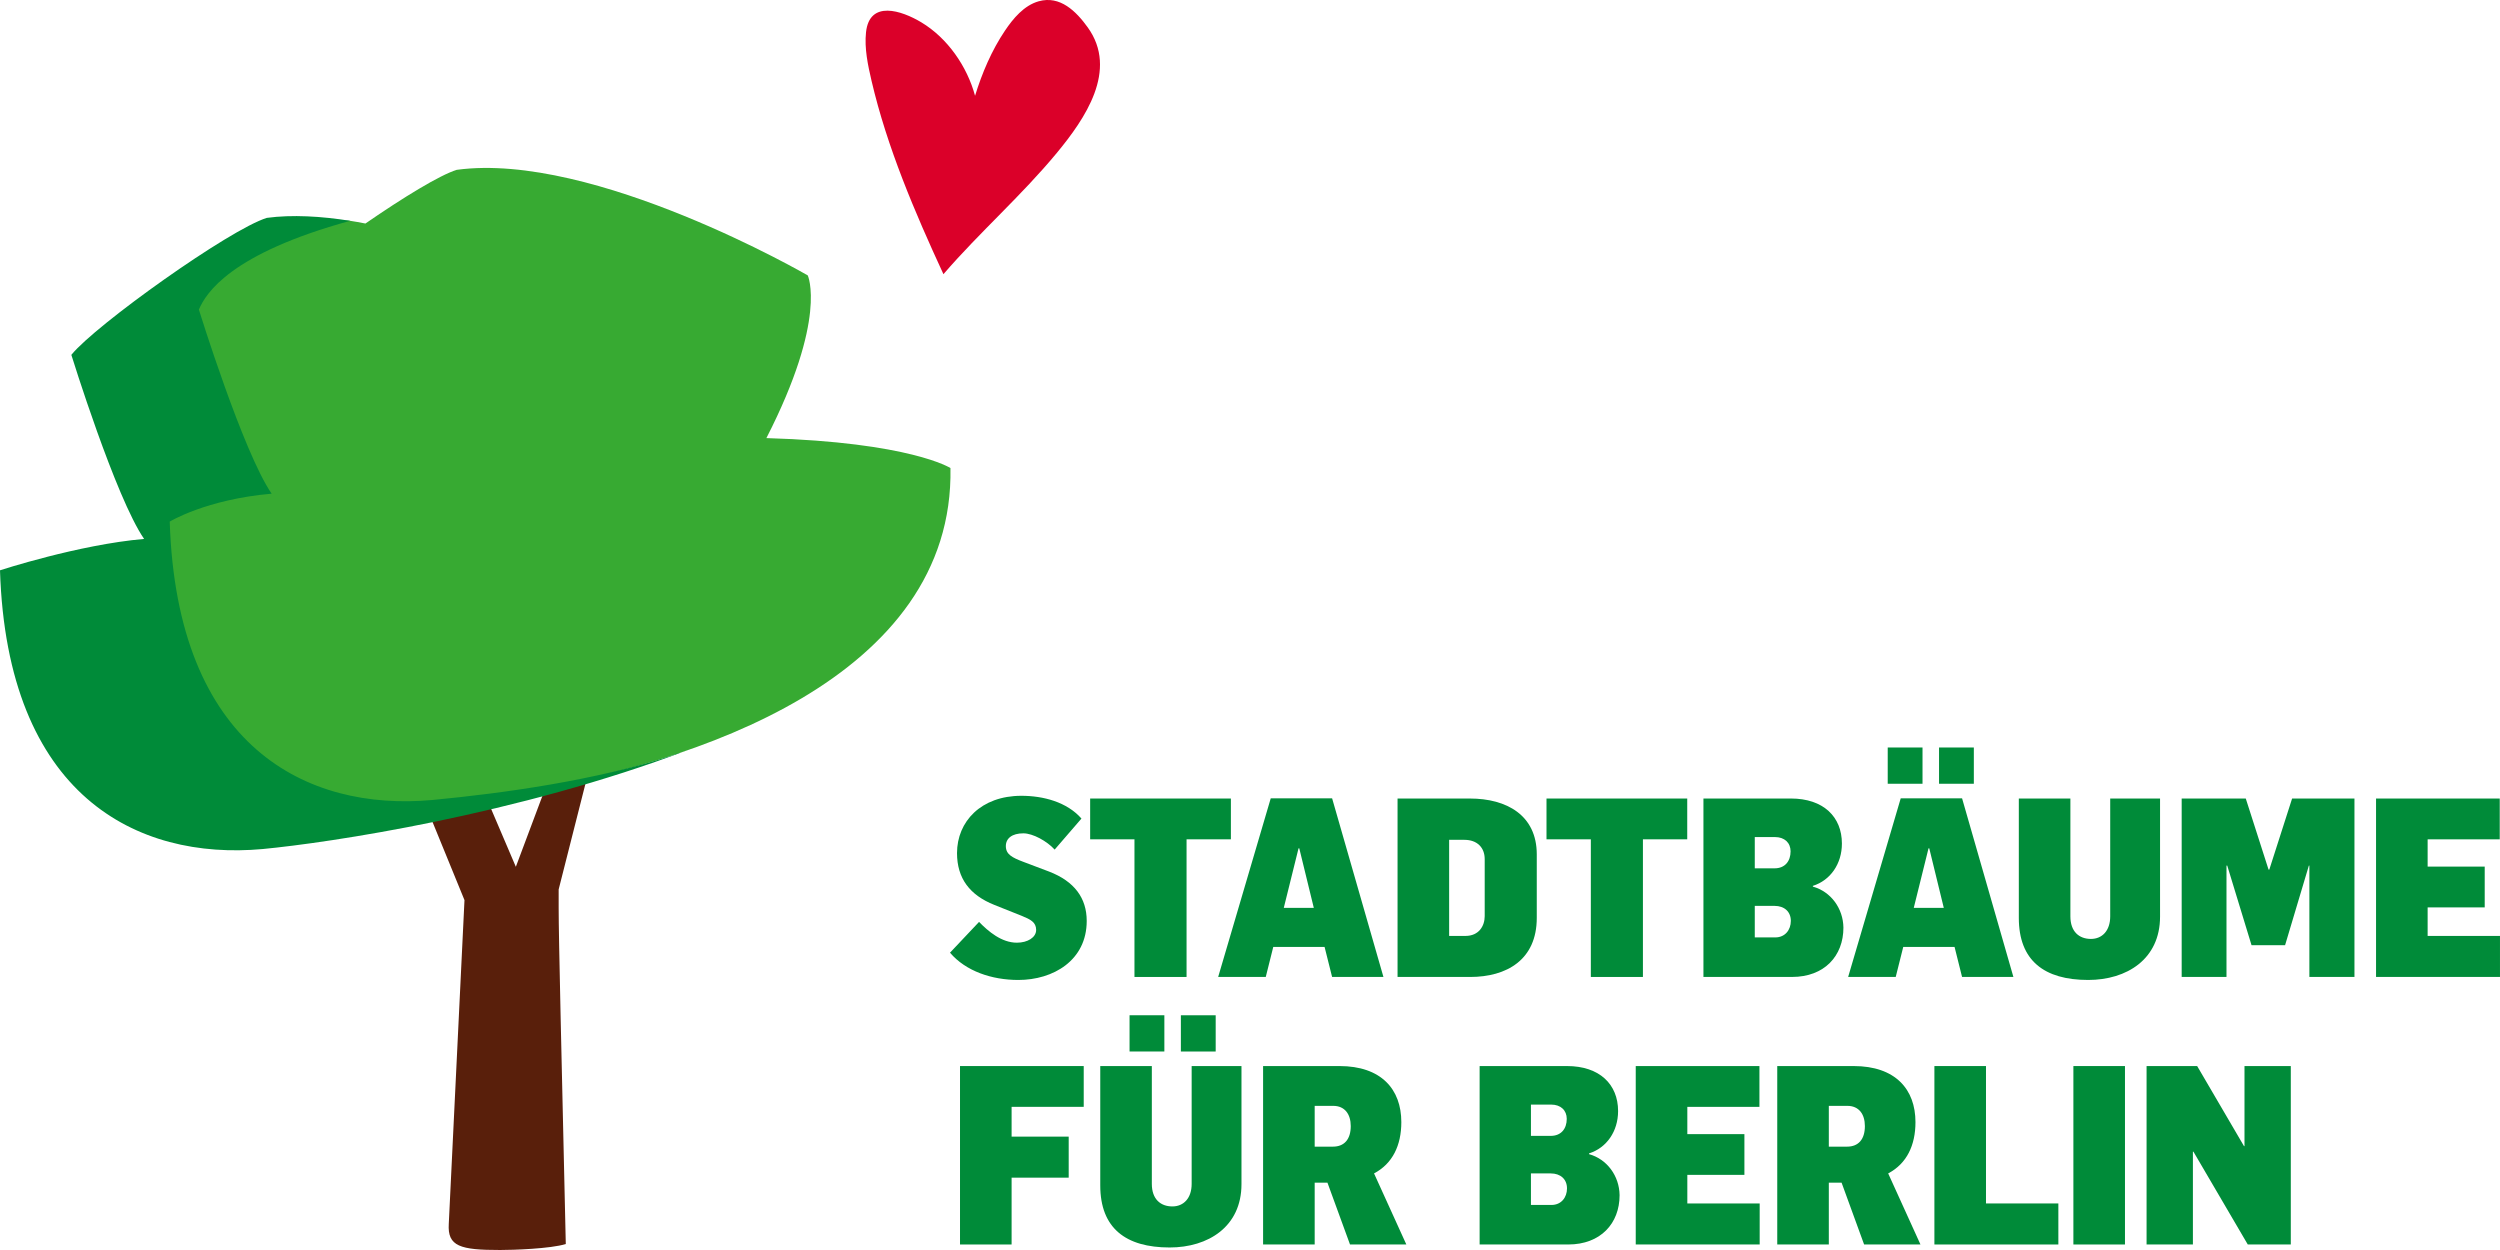<?xml version="1.0" encoding="UTF-8" standalone="no"?>
<!-- Created with Inkscape (http://www.inkscape.org/) -->

<svg
   xmlns:dc="http://purl.org/dc/elements/1.1/"
   xmlns:cc="http://creativecommons.org/ns#"
   xmlns:rdf="http://www.w3.org/1999/02/22-rdf-syntax-ns#"
   xmlns:svg="http://www.w3.org/2000/svg"
   xmlns="http://www.w3.org/2000/svg"
   xmlns:sodipodi="http://sodipodi.sourceforge.net/DTD/sodipodi-0.dtd"
   xmlns:inkscape="http://www.inkscape.org/namespaces/inkscape"
   id="svg2"
   version="1.1"
   inkscape:version="0.48.5 r10040"
   width="175.312"
   height="87.656"
   xml:space="preserve"
   sodipodi:docname="stadtbaeume_flyer.svg"><defs
     id="defs6"><clipPath
       clipPathUnits="userSpaceOnUse"
       id="clipPath16"><path
         d="m 274.961,0 566.929,0 0,595.275 -566.929,0 0,-595.275 z"
         id="path18"
         inkscape:connector-curvature="0" /></clipPath><clipPath
       clipPathUnits="userSpaceOnUse"
       id="clipPath98"><path
         d="m 138.898,44.456 116.221,0 0,165.75 -116.221,0 0,-165.75 z"
         id="path100"
         inkscape:connector-curvature="0" /></clipPath><clipPath
       clipPathUnits="userSpaceOnUse"
       id="clipPath112"><path
         d="m 19.842,44.456 113.386,0 0,165.75 -113.386,0 0,-165.75 z"
         id="path114"
         inkscape:connector-curvature="0" /></clipPath><clipPath
       clipPathUnits="userSpaceOnUse"
       id="clipPath198"><path
         d="m 0,0 841.89,0 0,595.276 L 0,595.276 0,0 z"
         id="path200"
         inkscape:connector-curvature="0" /></clipPath><clipPath
       clipPathUnits="userSpaceOnUse"
       id="clipPath222"><path
         d="m 0,0 841.89,0 0,595.276 L 0,595.276 0,0 z"
         id="path224"
         inkscape:connector-curvature="0" /></clipPath><clipPath
       clipPathUnits="userSpaceOnUse"
       id="clipPath236"><path
         d="m 0,0 841.89,0 0,595.276 L 0,595.276 0,0 z"
         id="path238"
         inkscape:connector-curvature="0" /></clipPath><clipPath
       clipPathUnits="userSpaceOnUse"
       id="clipPath324"><path
         d="m 602.362,63.581 140.25,0 0,70.125 -140.25,0 0,-70.125 z"
         id="path326"
         inkscape:connector-curvature="0" /></clipPath><clipPath
       clipPathUnits="userSpaceOnUse"
       id="clipPath404"><path
         d="m 602.362,63.581 140.25,0 0,70.125 -140.25,0 0,-70.125 z"
         id="path406"
         inkscape:connector-curvature="0" /></clipPath><clipPath
       clipPathUnits="userSpaceOnUse"
       id="clipPath428"><path
         d="m 0,0 841.89,0 0,595.276 L 0,595.276 0,0 z"
         id="path430"
         inkscape:connector-curvature="0" /></clipPath><clipPath
       clipPathUnits="userSpaceOnUse"
       id="clipPath468"><path
         d="m 0,0 841.89,0 0,595.276 L 0,595.276 0,0 z"
         id="path470"
         inkscape:connector-curvature="0" /></clipPath><clipPath
       clipPathUnits="userSpaceOnUse"
       id="clipPath494"><path
         d="m 0,0 841.89,0 0,595.276 L 0,595.276 0,0 z"
         id="path496"
         inkscape:connector-curvature="0" /></clipPath><clipPath
       clipPathUnits="userSpaceOnUse"
       id="clipPath518"><path
         d="m 0,0 841.89,0 0,595.276 L 0,595.276 0,0 z"
         id="path520"
         inkscape:connector-curvature="0" /></clipPath></defs><sodipodi:namedview
     pagecolor="#ffffff"
     bordercolor="#666666"
     borderopacity="1"
     objecttolerance="10"
     gridtolerance="10"
     guidetolerance="10"
     inkscape:pageopacity="0"
     inkscape:pageshadow="2"
     inkscape:window-width="2136"
     inkscape:window-height="1311"
     id="namedview4"
     showgrid="false"
     inkscape:zoom="11.28847"
     inkscape:cx="87.655813"
     inkscape:cy="43.82794"
     inkscape:window-x="0"
     inkscape:window-y="0"
     inkscape:window-maximized="0"
     inkscape:current-layer="g10"
     fit-margin-top="0"
     fit-margin-left="0"
     fit-margin-right="0"
     fit-margin-bottom="0" /><g
     id="g10"
     inkscape:groupmode="layer"
     inkscape:label="stadtbaeume_flyer"
     transform="matrix(1.25,0,0,-1.25,-752.953,167.132)"><g
       id="g310"
       transform="translate(728.278,73.9)"><path
         d="m 0,0 0,-4.492 -0.028,0 -2.627,4.492 -2.838,0 0,-10.01 2.599,0 0,5.209 0.028,0 3.05,-5.209 2.414,0 L 2.598,0 0,0 z"
         style="fill:#008b39;fill-opacity:1;fill-rule:nonzero;stroke:none"
         id="path312"
         inkscape:connector-curvature="0" /></g><path
       d="m 718.679,63.89 2.894,0 0,10.01 -2.894,0 0,-10.01 z"
       style="fill:#008b39;fill-opacity:1;fill-rule:nonzero;stroke:none"
       id="path314"
       inkscape:connector-curvature="0" /><g
       id="g316"
       transform="translate(710.882,73.9)"><path
         d="m 0,0 0,-10.01 6.954,0 0,2.302 -4.06,0 L 2.894,0 0,0 z"
         style="fill:#008b39;fill-opacity:1;fill-rule:nonzero;stroke:none"
         id="path318"
         inkscape:connector-curvature="0" /></g><g
       id="g320"><g
         id="g322"
         clip-path="url(#clipPath324)"><g
           id="g328"
           transform="translate(704.959,69.379)"><path
             d="m 0,0 0,2.288 1.04,0 C 1.686,2.288 2.023,1.826 2.023,1.151 2.023,0.408 1.658,0 1.026,0 L 0,0 z m -2.893,-5.489 2.893,0 0,3.468 0.716,0 1.264,-3.468 3.161,0 -1.811,3.987 c 1.039,0.548 1.531,1.572 1.531,2.878 0,1.84 -1.124,3.145 -3.47,3.145 l -4.284,0 0,-10.01 z"
             style="fill:#008b39;fill-opacity:1;fill-rule:nonzero;stroke:none"
             id="path330"
             inkscape:connector-curvature="0" /></g><g
           id="g332"
           transform="translate(694.127,63.89)"><path
             d="m 0,0 6.953,0 0,2.302 -4.059,0 0,1.602 3.202,0 0,2.287 -3.202,0 0,1.531 4.045,0 0,2.288 L 0,10.01 0,0 z"
             style="fill:#008b39;fill-opacity:1;fill-rule:nonzero;stroke:none"
             id="path334"
             inkscape:connector-curvature="0" /></g><g
           id="g336"
           transform="translate(688.248,69.983)"><path
             d="m 0,0 0,1.755 1.138,0 c 0.534,0 0.871,-0.323 0.871,-0.8 C 2.009,0.407 1.7,0 1.11,0 L 0,0 z m 0,-3.875 0,1.769 1.11,0 c 0.547,0 0.913,-0.322 0.913,-0.842 0,-0.505 -0.323,-0.927 -0.871,-0.927 l -1.152,0 z m -2.879,-2.218 4.972,0 c 1.813,0 2.88,1.18 2.88,2.765 -0.014,1.081 -0.703,2.022 -1.714,2.303 l 0,0.042 c 0.984,0.309 1.63,1.236 1.63,2.373 0,1.502 -1.04,2.527 -2.866,2.527 l -4.902,0 0,-10.01 z"
             style="fill:#008b39;fill-opacity:1;fill-rule:nonzero;stroke:none"
             id="path338"
             inkscape:connector-curvature="0" /></g><g
           id="g340"
           transform="translate(676.116,69.379)"><path
             d="m 0,0 0,2.288 1.04,0 C 1.685,2.288 2.023,1.826 2.023,1.151 2.023,0.408 1.657,0 1.025,0 L 0,0 z m -2.894,-5.489 2.894,0 0,3.468 0.716,0 1.266,-3.468 3.16,0 -1.812,3.987 c 1.039,0.548 1.531,1.572 1.531,2.878 0,1.84 -1.125,3.145 -3.47,3.145 l -4.285,0 0,-10.01 z"
             style="fill:#008b39;fill-opacity:1;fill-rule:nonzero;stroke:none"
             id="path342"
             inkscape:connector-curvature="0" /></g><path
           d="m 670.562,74.716 -1.953,0 0,2.033 1.953,0 0,-2.033 z"
           style="fill:#008b39;fill-opacity:1;fill-rule:nonzero;stroke:none"
           id="path344"
           inkscape:connector-curvature="0" /><path
           d="m 667.683,76.75 -1.953,0 0,-2.033 1.953,0 0,2.033 z"
           style="fill:#008b39;fill-opacity:1;fill-rule:nonzero;stroke:none"
           id="path346"
           inkscape:connector-curvature="0" /><g
           id="g348"
           transform="translate(669.214,73.9)"><path
             d="m 0,0 0,-6.613 c 0,-0.8 -0.45,-1.262 -1.082,-1.262 -0.66,0 -1.152,0.406 -1.152,1.262 l 0,6.613 -2.893,0 0,-6.696 c 0,-2.401 1.432,-3.482 3.891,-3.482 2.163,0 4.031,1.165 4.031,3.551 L 2.795,0 0,0 z"
             style="fill:#008b39;fill-opacity:1;fill-rule:nonzero;stroke:none"
             id="path350"
             inkscape:connector-curvature="0" /></g><g
           id="g352"
           transform="translate(656.219,63.89)"><path
             d="m 0,0 2.894,0 0,3.749 3.203,0 0,2.302 -3.203,0 0,1.671 4.046,0 0,2.288 L 0,10.01 0,0 z"
             style="fill:#008b39;fill-opacity:1;fill-rule:nonzero;stroke:none"
             id="path354"
             inkscape:connector-curvature="0" /></g><g
           id="g356"
           transform="translate(735.658,78.898)"><path
             d="m 0,0 6.953,0 0,2.302 -4.059,0 0,1.601 3.202,0 0,2.288 -3.202,0 0,1.531 4.045,0 0,2.288 L 0,10.01 0,0 z"
             style="fill:#008b39;fill-opacity:1;fill-rule:nonzero;stroke:none"
             id="path358"
             inkscape:connector-curvature="0" /></g><g
           id="g360"
           transform="translate(724.754,78.898)"><path
             d="m 0,0 2.514,0 0,6.247 0.042,0 1.363,-4.465 1.882,0 1.334,4.465 0.029,0 0,-6.247 2.529,0 0,10.01 -3.498,0 -1.279,-3.988 -0.042,0 L 3.596,10.01 0,10.01 0,0 z"
             style="fill:#008b39;fill-opacity:1;fill-rule:nonzero;stroke:none"
             id="path362"
             inkscape:connector-curvature="0" /></g><g
           id="g364"
           transform="translate(720.745,88.908)"><path
             d="m 0,0 0,-6.612 c 0,-0.801 -0.449,-1.264 -1.082,-1.264 -0.66,0 -1.152,0.407 -1.152,1.264 l 0,6.612 -2.893,0 0,-6.697 c 0,-2.401 1.433,-3.481 3.891,-3.481 2.164,0 4.032,1.165 4.032,3.551 L 2.796,0 0,0 z"
             style="fill:#008b39;fill-opacity:1;fill-rule:nonzero;stroke:none"
             id="path366"
             inkscape:connector-curvature="0" /></g><g
           id="g368"
           transform="translate(711.409,82.773)"><path
             d="m 0,0 -0.815,3.341 -0.042,0 L -1.685,0 0,0 z m -2.416,6.148 3.441,0 2.88,-10.023 -2.88,0 -0.421,1.684 -2.879,0 -0.422,-1.684 -2.669,0 2.95,10.023 z"
             style="fill:#008b39;fill-opacity:1;fill-rule:nonzero;stroke:none"
             id="path370"
             inkscape:connector-curvature="0" /></g><g
           id="g372"
           transform="translate(711.409,82.773)"><path
             d="m -3.146,8.998 1.952,0 0,-2.034 -1.952,0 0,2.034 z m 2.879,-2.034 1.952,0 0,2.034 -1.952,0 0,-2.034 z"
             style="fill:#008b39;fill-opacity:1;fill-rule:nonzero;stroke:none"
             id="path374"
             inkscape:connector-curvature="0" /></g><g
           id="g376"
           transform="translate(700.805,84.992)"><path
             d="m 0,0 0,1.754 1.137,0 c 0.534,0 0.872,-0.322 0.872,-0.8 C 2.009,0.407 1.699,0 1.109,0 L 0,0 z m 0,-3.875 0,1.769 1.109,0 c 0.548,0 0.914,-0.323 0.914,-0.843 0,-0.505 -0.324,-0.926 -0.871,-0.926 l -1.152,0 z m -2.88,-2.218 4.973,0 c 1.812,0 2.88,1.179 2.88,2.765 -0.014,1.081 -0.703,2.022 -1.714,2.302 l 0,0.043 c 0.984,0.309 1.629,1.235 1.629,2.372 0,1.502 -1.039,2.528 -2.865,2.528 l -4.903,0 0,-10.01 z"
             style="fill:#008b39;fill-opacity:1;fill-rule:nonzero;stroke:none"
             id="path378"
             inkscape:connector-curvature="0" /></g><g
           id="g380"
           transform="translate(691.608,78.898)"><path
             d="m 0,0 2.922,0 0,7.722 2.486,0 0,2.288 -7.895,0 0,-2.288 L 0,7.722 0,0 z"
             style="fill:#008b39;fill-opacity:1;fill-rule:nonzero;stroke:none"
             id="path382"
             inkscape:connector-curvature="0" /></g><g
           id="g384"
           transform="translate(683.659,81.2)"><path
             d="m 0,0 0,5.391 0.857,0 c 0.716,0 1.138,-0.435 1.138,-1.081 l 0,-3.201 C 1.995,0.561 1.672,0 0.913,0 L 0,0 z m -2.894,-2.302 4.074,0 c 2.037,0 3.736,0.955 3.736,3.313 l 0,3.566 c 0,2.19 -1.685,3.131 -3.75,3.131 l -4.06,0 0,-10.01 z"
             style="fill:#008b39;fill-opacity:1;fill-rule:nonzero;stroke:none"
             id="path386"
             inkscape:connector-curvature="0" /></g><g
           id="g388"
           transform="translate(674.382,82.773)"><path
             d="m 0,0 0.828,3.341 0.042,0 L 1.685,0 0,0 z m -3.681,-3.875 2.67,0 0.421,1.684 2.879,0 0.422,-1.684 2.88,0 -2.88,10.023 -3.442,0 -2.95,-10.023 z"
             style="fill:#008b39;fill-opacity:1;fill-rule:nonzero;stroke:none"
             id="path390"
             inkscape:connector-curvature="0" /></g><g
           id="g392"
           transform="translate(666.006,78.898)"><path
             d="m 0,0 2.922,0 0,7.722 2.487,0 0,2.288 -7.895,0 0,-2.288 L 0,7.722 0,0 z"
             style="fill:#008b39;fill-opacity:1;fill-rule:nonzero;stroke:none"
             id="path394"
             inkscape:connector-curvature="0" /></g><g
           id="g396"
           transform="translate(661.22,84.809)"><path
             d="m 0,0 -1.447,0.547 c -0.632,0.239 -0.983,0.421 -0.983,0.884 0,0.436 0.351,0.716 0.983,0.716 0.534,0 1.321,-0.435 1.756,-0.912 l 1.503,1.741 c -0.814,0.926 -2.135,1.277 -3.371,1.277 -2.261,0 -3.61,-1.445 -3.61,-3.215 0,-1.417 0.716,-2.358 2.093,-2.906 l 1.546,-0.617 c 0.477,-0.197 0.8,-0.351 0.8,-0.787 0,-0.42 -0.477,-0.716 -1.082,-0.716 -0.857,0 -1.601,0.632 -2.121,1.166 l -1.63,-1.727 c 0.886,-1.039 2.346,-1.53 3.835,-1.53 1.953,0 3.835,1.095 3.835,3.313 C 2.107,-1.488 1.419,-0.548 0,0"
             style="fill:#008b39;fill-opacity:1;fill-rule:nonzero;stroke:none"
             id="path398"
             inkscape:connector-curvature="0" /></g></g></g><g
       id="g400"><g
         id="g402"
         clip-path="url(#clipPath404)"><g
           id="g408"
           transform="translate(633.703,83.809)"><path
             d="M 0,0 1.533,6.047 C 0.729,5.81 -0.072,5.584 -0.864,5.372 L -2.402,1.269 -3.836,4.626 C -4.968,4.359 -6.069,4.118 -7.124,3.902 L -5.283,-0.6 -6.164,-18.759 c -0.08,-1.269 0.641,-1.469 2.882,-1.469 0.72,0 2.802,0.067 3.682,0.334 C 0.16,-9.28 0,-2.736 0,-1.001 L 0,0 z"
             style="fill:#591f0b;fill-opacity:1;fill-rule:nonzero;stroke:none"
             id="path410"
             inkscape:connector-curvature="0" /></g><g
           id="g412"
           transform="translate(655.289,118.324)"><path
             d="m 0,0 c 2.027,2.352 4.378,4.405 6.358,6.8 1.579,1.909 3.468,4.645 1.736,7.047 -0.647,0.898 -1.55,1.802 -2.751,1.462 C 4.52,15.077 3.91,14.343 3.452,13.662 2.707,12.556 2.164,11.281 1.774,10.008 c -0.446,1.651 -1.547,3.242 -3.02,4.124 -1.103,0.661 -2.9,1.262 -3.097,-0.559 -0.097,-0.905 0.106,-1.85 0.31,-2.727 C -3.16,7.111 -1.605,3.476 0,0"
             style="fill:#db0029;fill-opacity:1;fill-rule:nonzero;stroke:none"
             id="path414"
             inkscape:connector-curvature="0" /></g><g
           id="g416"
           transform="translate(645.357,109.129)"><path
             d="m 0,0 c 3.442,6.724 2.321,9.126 2.321,9.126 0,0 -12.007,6.964 -19.692,5.923 -0.946,-0.291 -3.017,-1.558 -5.123,-3.012 -0.329,0.065 -0.6,0.112 -0.858,0.152 -0.259,0.04 -0.669,-0.039 -0.669,-0.039 -4.384,-1.285 -7.125,-2.968 -7.946,-4.885 l -0.02,-0.048 0.015,-0.049 c 0.099,-0.319 2.379,-7.644 3.971,-10.168 -3.525,-0.35 -5.462,-1.516 -5.545,-1.566 l -0.069,-0.043 0.002,-0.081 c 0.452,-14.281 9.478,-15.823 13.338,-15.823 0.506,0 1.025,0.024 1.544,0.071 1.559,0.147 3.04,0.323 4.448,0.524 0.002,10e-4 0.003,10e-4 0.005,0.002 10.322,1.582 24.82,6.518 24.604,18.235 0,0 -2.241,1.441 -10.326,1.681"
             style="fill:#37aa32;fill-opacity:1;fill-rule:nonzero;stroke:none"
             id="path418"
             inkscape:connector-curvature="0" /></g><g
           id="g420"
           transform="translate(640.495,91.465)"><path
             d="M 0,0 C -0.122,0 -0.32,-0.105 -0.423,-0.138 -4.704,-1.54 -9.9,-2.262 -13.882,-2.639 c -7.044,-0.64 -14.329,2.969 -14.729,15.617 0,0 2.035,1.247 5.718,1.567 -1.602,2.321 -4.083,10.328 -4.083,10.328 0.406,0.948 1.801,3.143 8.487,4.98 -1.605,0.257 -3.26,0.356 -4.674,0.165 -2.082,-0.641 -9.607,-6.004 -10.967,-7.685 0,0 2.481,-8.005 4.082,-10.326 -3.682,-0.32 -8.085,-1.761 -8.085,-1.761 0.401,-12.648 7.685,-16.277 14.729,-15.637 3.694,0.349 14.319,1.924 23.9,5.57 L 0,0 z"
             style="fill:#008b39;fill-opacity:1;fill-rule:nonzero;stroke:none"
             id="path422"
             inkscape:connector-curvature="0" /></g></g></g></g></svg>